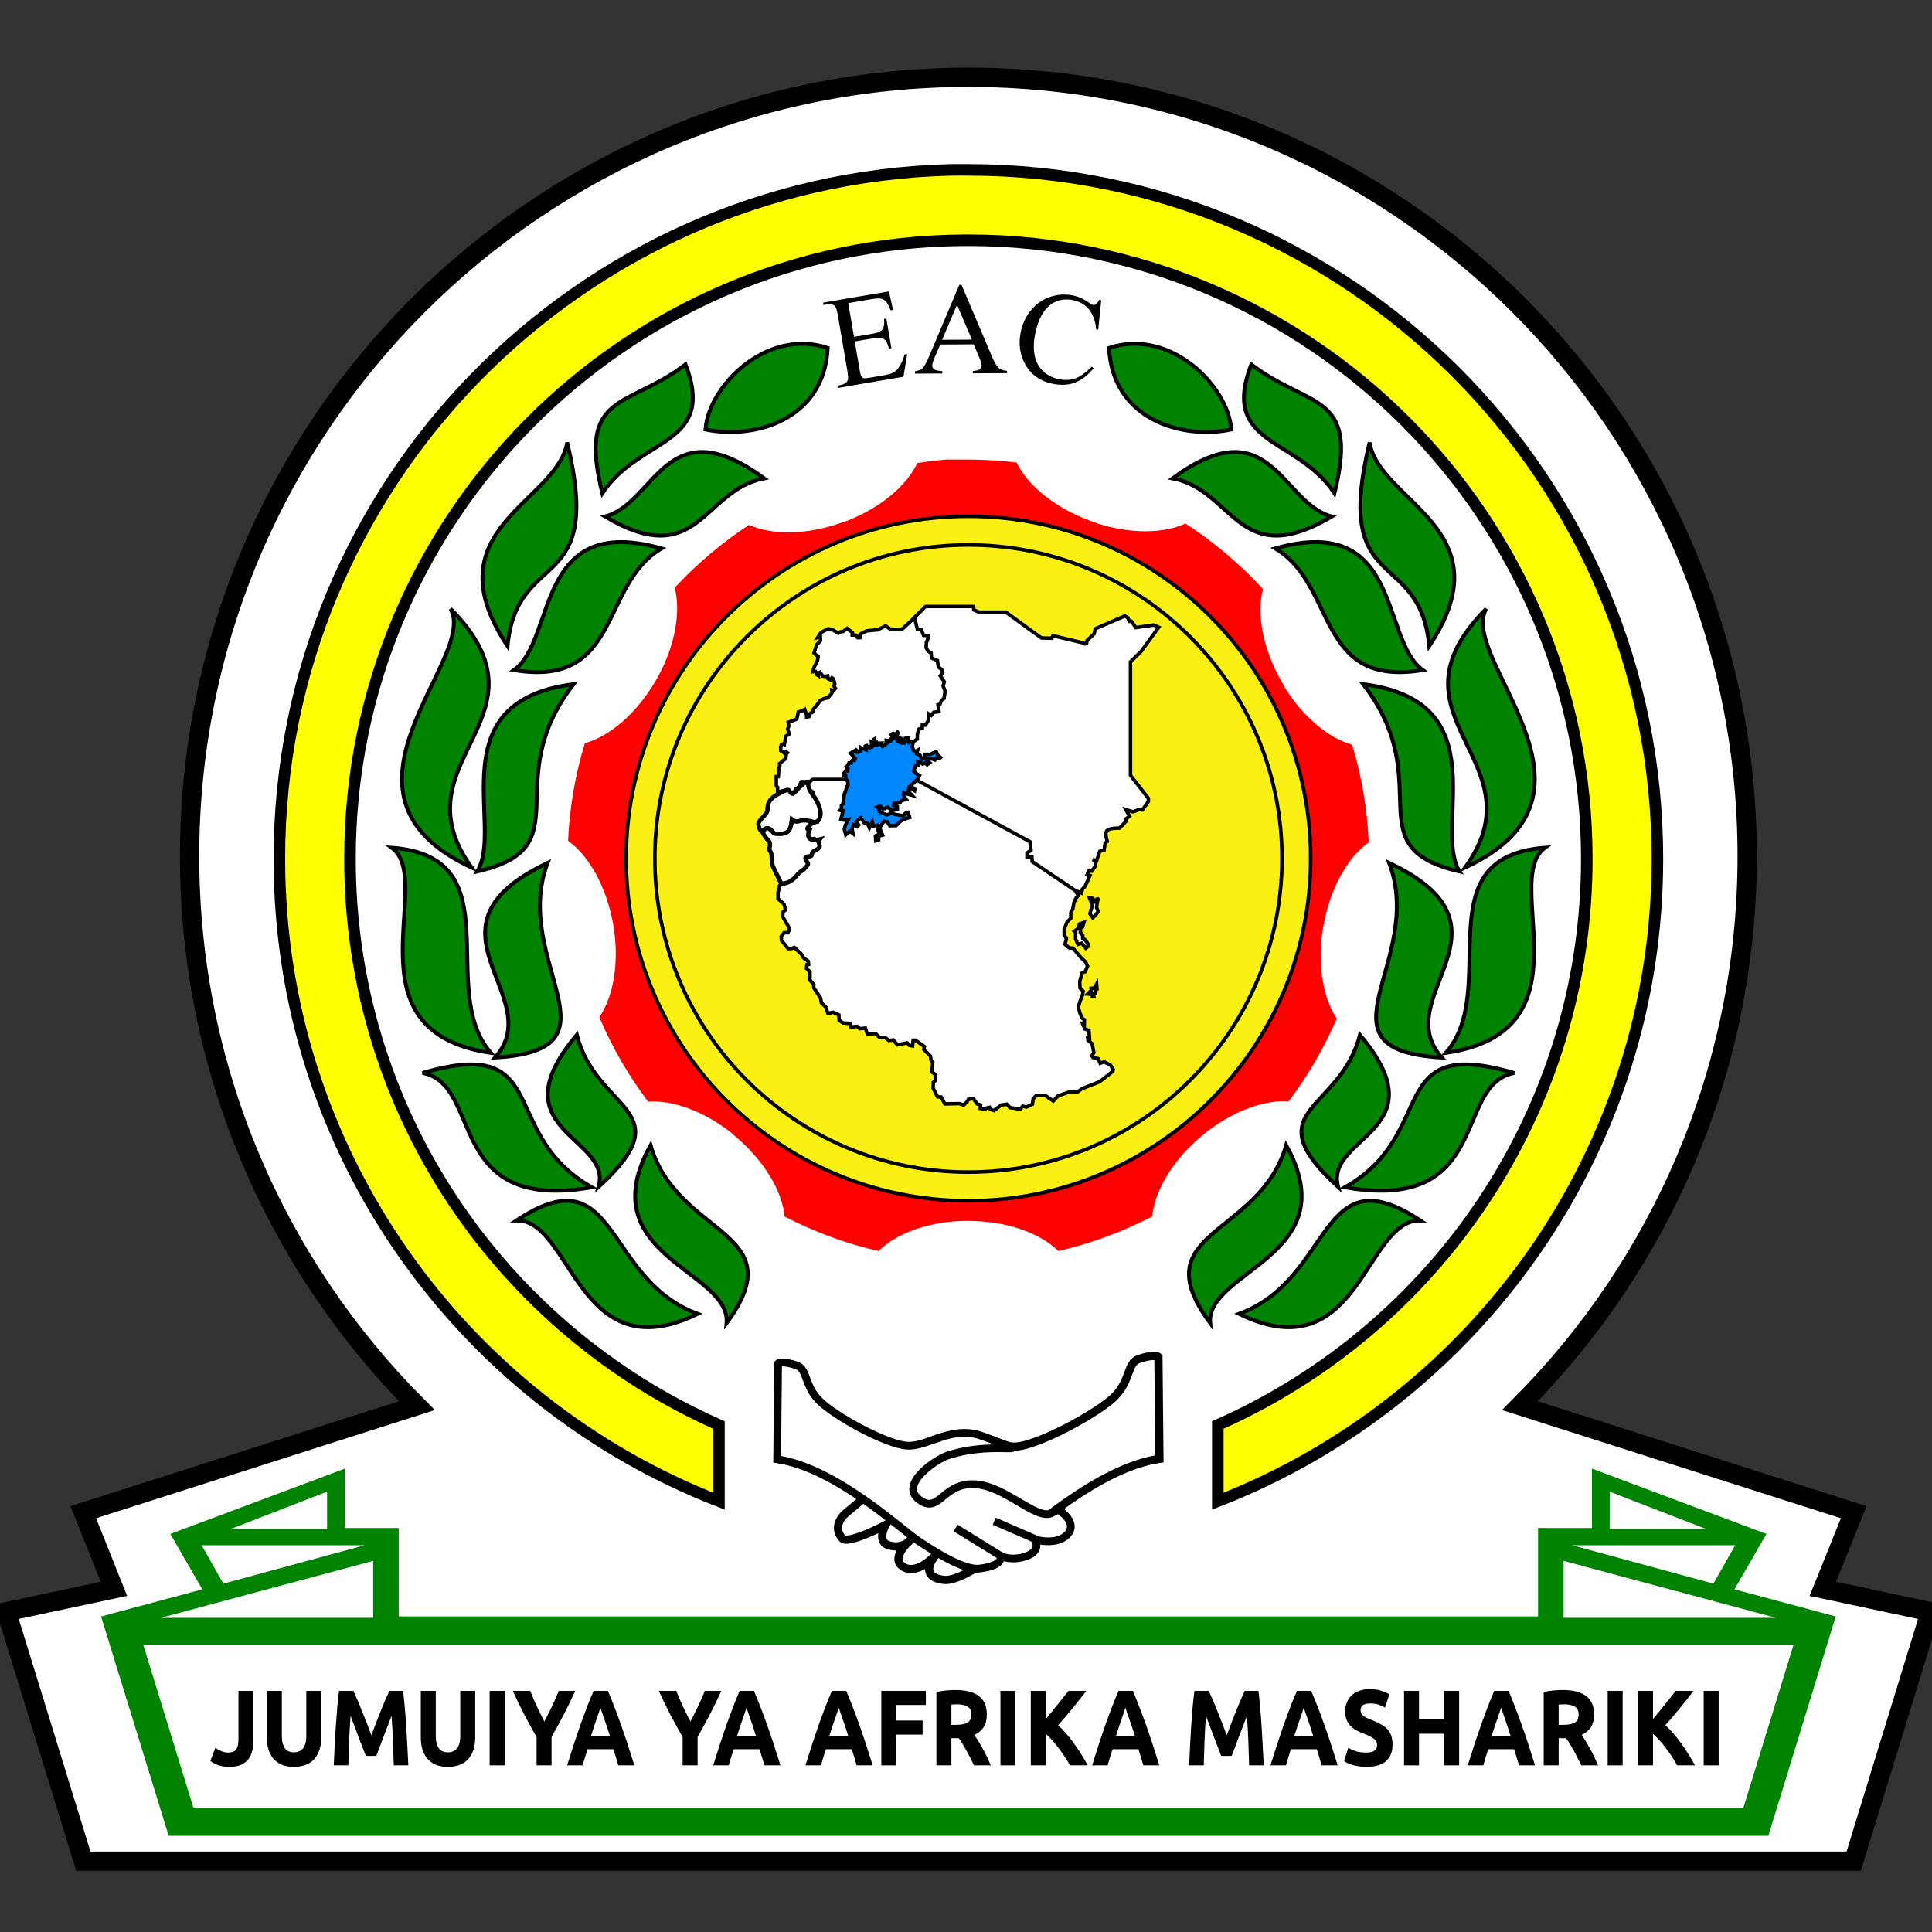 <svg width="300" height="300" viewBox="0 0 300 300" fill="none" xmlns="http://www.w3.org/2000/svg">
<rect x="0" y="0" width="300" height="300" fill="#333333" stroke="none"/>
<g clip-path="url(#clip0_164_8832)">
<path d="M150.39 12C83.642 12 29.441 66.201 29.441 132.949C29.441 166.248 42.93 196.397 64.73 218.272L12.938 234.812L17.69 246.713L1 250.268L12.938 289H287.842L299.742 250.268L283.052 246.713L287.842 234.812L236.012 218.272C257.813 196.397 271.301 166.248 271.301 132.949C271.301 66.201 217.137 12 150.39 12Z" fill="white" stroke="black" stroke-width="2.994"/>
<path d="M15.688 250.99L26.19 285.064H274.587L285.056 250.99H15.688Z" fill="#008300"/>
<path d="M22.238 255.378L30.022 280.676H91.357H209.387H270.722L278.506 255.378H217.134H83.573H22.238Z" fill="white"/>
<path d="M39.352 270.234C39.352 270.801 39.292 271.335 39.173 271.836C39.064 272.337 38.865 272.776 38.577 273.154C38.299 273.521 37.916 273.816 37.429 274.039C36.952 274.25 36.346 274.356 35.611 274.356C34.935 274.356 34.354 274.267 33.867 274.089C33.38 273.9 32.978 273.683 32.66 273.438L33.435 271.419C33.723 271.608 34.031 271.775 34.359 271.919C34.687 272.064 35.045 272.136 35.432 272.136C35.999 272.136 36.406 271.981 36.654 271.669C36.903 271.358 37.027 270.835 37.027 270.101V262.558H39.352V270.234Z" fill="black"/>
<path d="M45.625 274.356C44.9 274.356 44.274 274.245 43.748 274.022C43.221 273.788 42.784 273.471 42.436 273.071C42.098 272.659 41.845 272.175 41.676 271.619C41.517 271.052 41.438 270.429 41.438 269.75V262.558H43.763V269.533C43.763 270 43.807 270.401 43.897 270.735C43.996 271.057 44.125 271.324 44.284 271.536C44.453 271.736 44.652 271.881 44.88 271.97C45.119 272.059 45.377 272.103 45.655 272.103C46.222 272.103 46.679 271.908 47.026 271.519C47.384 271.13 47.563 270.468 47.563 269.533V262.558H49.888V269.75C49.888 270.429 49.803 271.052 49.635 271.619C49.466 272.186 49.207 272.676 48.859 273.088C48.512 273.488 48.07 273.8 47.533 274.022C46.997 274.245 46.361 274.356 45.625 274.356Z" fill="black"/>
<path d="M54.868 262.558C55.047 262.925 55.251 263.381 55.48 263.926C55.718 264.46 55.961 265.044 56.21 265.679C56.468 266.302 56.721 266.941 56.97 267.598C57.218 268.254 57.452 268.871 57.67 269.45C57.889 268.871 58.123 268.254 58.371 267.598C58.619 266.941 58.868 266.302 59.116 265.679C59.374 265.044 59.618 264.46 59.846 263.926C60.085 263.381 60.293 262.925 60.472 262.558H62.589C62.688 263.326 62.777 264.188 62.857 265.145C62.946 266.09 63.021 267.08 63.08 268.115C63.15 269.138 63.21 270.167 63.259 271.202C63.319 272.237 63.369 273.21 63.408 274.122H61.143C61.113 272.999 61.073 271.775 61.024 270.451C60.974 269.127 60.9 267.792 60.8 266.446C60.621 266.913 60.423 267.431 60.204 267.998C59.985 268.565 59.767 269.133 59.548 269.7C59.34 270.267 59.136 270.813 58.937 271.335C58.739 271.847 58.57 272.287 58.431 272.654H56.806C56.667 272.287 56.498 271.847 56.299 271.335C56.1 270.813 55.892 270.267 55.673 269.7C55.465 269.133 55.251 268.565 55.032 267.998C54.814 267.431 54.615 266.913 54.436 266.446C54.337 267.792 54.262 269.127 54.213 270.451C54.163 271.775 54.123 272.999 54.093 274.122H51.828C51.868 273.21 51.913 272.237 51.962 271.202C52.022 270.167 52.081 269.138 52.141 268.115C52.211 267.08 52.285 266.09 52.365 265.145C52.454 264.188 52.548 263.326 52.648 262.558H54.868Z" fill="black"/>
<path d="M69.532 274.356C68.806 274.356 68.18 274.245 67.654 274.022C67.127 273.788 66.69 273.471 66.342 273.071C66.004 272.659 65.751 272.175 65.582 271.619C65.423 271.052 65.344 270.429 65.344 269.75V262.558H67.669V269.533C67.669 270 67.713 270.401 67.803 270.735C67.902 271.057 68.031 271.324 68.19 271.536C68.359 271.736 68.558 271.881 68.787 271.97C69.025 272.059 69.283 272.103 69.561 272.103C70.128 272.103 70.585 271.908 70.933 271.519C71.29 271.13 71.469 270.468 71.469 269.533V262.558H73.794V269.75C73.794 270.429 73.71 271.052 73.541 271.619C73.372 272.186 73.114 272.676 72.766 273.088C72.418 273.488 71.976 273.8 71.439 274.022C70.903 274.245 70.267 274.356 69.532 274.356Z" fill="black"/>
<path d="M76.031 262.558H78.356V274.122H76.031V262.558Z" fill="black"/>
<path d="M84.528 267.314C84.946 266.524 85.343 265.734 85.721 264.944C86.098 264.154 86.446 263.359 86.764 262.558H89.327C88.761 263.804 88.175 265.011 87.569 266.179C86.963 267.347 86.322 268.521 85.646 269.7V274.122H83.321V269.733C82.645 268.554 82 267.375 81.384 266.196C80.778 265.017 80.191 263.804 79.625 262.558H82.323C82.641 263.359 82.983 264.154 83.351 264.944C83.719 265.734 84.111 266.524 84.528 267.314Z" fill="black"/>
<path d="M96.017 274.122C95.908 273.722 95.784 273.31 95.645 272.887C95.515 272.465 95.386 272.042 95.257 271.619H91.233C91.104 272.042 90.97 272.465 90.831 272.887C90.701 273.31 90.582 273.722 90.473 274.122H88.059C88.446 272.876 88.814 271.725 89.162 270.668C89.509 269.611 89.847 268.615 90.175 267.681C90.513 266.747 90.841 265.862 91.159 265.028C91.486 264.182 91.824 263.359 92.172 262.558H94.393C94.731 263.359 95.063 264.182 95.391 265.028C95.719 265.862 96.047 266.747 96.375 267.681C96.713 268.615 97.055 269.611 97.403 270.668C97.751 271.725 98.119 272.876 98.506 274.122H96.017ZM93.23 265.178C93.18 265.345 93.106 265.573 93.007 265.862C92.907 266.151 92.793 266.485 92.664 266.863C92.535 267.242 92.391 267.659 92.232 268.115C92.083 268.571 91.929 269.049 91.77 269.55H94.706C94.547 269.049 94.393 268.571 94.244 268.115C94.095 267.659 93.951 267.242 93.811 266.863C93.682 266.485 93.568 266.151 93.469 265.862C93.369 265.573 93.29 265.345 93.23 265.178Z" fill="black"/>
<path d="M107.208 267.314C107.625 266.524 108.023 265.734 108.4 264.944C108.778 264.154 109.126 263.359 109.444 262.558H112.007C111.441 263.804 110.854 265.011 110.248 266.179C109.642 267.347 109.001 268.521 108.326 269.7V274.122H106.001V269.733C105.325 268.554 104.679 267.375 104.063 266.196C103.457 265.017 102.871 263.804 102.305 262.558H105.002C105.32 263.359 105.663 264.154 106.031 264.944C106.398 265.734 106.791 266.524 107.208 267.314Z" fill="black"/>
<path d="M118.701 274.122C118.591 273.722 118.467 273.31 118.328 272.887C118.199 272.465 118.07 272.042 117.941 271.619H113.917C113.788 272.042 113.653 272.465 113.514 272.887C113.385 273.31 113.266 273.722 113.157 274.122H110.742C111.13 272.876 111.497 271.725 111.845 270.668C112.193 269.611 112.531 268.615 112.859 267.681C113.196 266.747 113.524 265.862 113.842 265.028C114.17 264.182 114.508 263.359 114.856 262.558H117.076C117.414 263.359 117.747 264.182 118.075 265.028C118.403 265.862 118.731 266.747 119.058 267.681C119.396 268.615 119.739 269.611 120.087 270.668C120.435 271.725 120.802 272.876 121.19 274.122H118.701ZM115.914 265.178C115.864 265.345 115.79 265.573 115.69 265.862C115.591 266.151 115.477 266.485 115.347 266.863C115.218 267.242 115.074 267.659 114.915 268.115C114.766 268.571 114.612 269.049 114.453 269.55H117.389C117.23 269.049 117.076 268.571 116.927 268.115C116.778 267.659 116.634 267.242 116.495 266.863C116.366 266.485 116.252 266.151 116.152 265.862C116.053 265.573 115.973 265.345 115.914 265.178Z" fill="black"/>
<path d="M133.025 274.122C132.916 273.722 132.791 273.31 132.652 272.887C132.523 272.465 132.394 272.042 132.265 271.619H128.241C128.112 272.042 127.978 272.465 127.838 272.887C127.709 273.31 127.59 273.722 127.481 274.122H125.066C125.454 272.876 125.822 271.725 126.169 270.668C126.517 269.611 126.855 268.615 127.183 267.681C127.521 266.747 127.848 265.862 128.166 265.028C128.494 264.182 128.832 263.359 129.18 262.558H131.4C131.738 263.359 132.071 264.182 132.399 265.028C132.727 265.862 133.055 266.747 133.383 267.681C133.72 268.615 134.063 269.611 134.411 270.668C134.759 271.725 135.126 272.876 135.514 274.122H133.025ZM130.238 265.178C130.188 265.345 130.114 265.573 130.014 265.862C129.915 266.151 129.801 266.485 129.672 266.863C129.542 267.242 129.398 267.659 129.239 268.115C129.09 268.571 128.936 269.049 128.777 269.55H131.713C131.554 269.049 131.4 268.571 131.251 268.115C131.102 267.659 130.958 267.242 130.819 266.863C130.69 266.485 130.576 266.151 130.476 265.862C130.377 265.573 130.298 265.345 130.238 265.178Z" fill="black"/>
<path d="M136.852 274.122V262.558H143.767V264.744H139.177V267.164H143.26V269.35H139.177V274.122H136.852Z" fill="black"/>
<path d="M148.432 262.425C149.982 262.425 151.169 262.736 151.994 263.359C152.818 263.971 153.231 264.928 153.231 266.23C153.231 267.042 153.062 267.704 152.724 268.215C152.396 268.716 151.919 269.111 151.293 269.4C151.502 269.689 151.72 270.023 151.949 270.401C152.178 270.768 152.401 271.158 152.62 271.569C152.848 271.97 153.067 272.393 153.275 272.838C153.484 273.271 153.678 273.7 153.857 274.122H151.249C151.06 273.744 150.866 273.36 150.667 272.971C150.478 272.582 150.28 272.203 150.071 271.836C149.872 271.469 149.674 271.124 149.475 270.802C149.276 270.468 149.078 270.168 148.879 269.901H147.731V274.122H145.406V262.725C145.913 262.614 146.435 262.536 146.971 262.492C147.518 262.447 148.004 262.425 148.432 262.425ZM148.566 264.644C148.397 264.644 148.243 264.65 148.104 264.661C147.975 264.672 147.85 264.683 147.731 264.694V267.832H148.387C149.261 267.832 149.887 267.709 150.265 267.464C150.642 267.22 150.831 266.802 150.831 266.213C150.831 265.646 150.637 265.245 150.25 265.011C149.872 264.767 149.311 264.644 148.566 264.644Z" fill="black"/>
<path d="M155.348 262.558H157.673V274.122H155.348V262.558Z" fill="black"/>
<path d="M166.154 274.122C165.946 273.744 165.697 273.338 165.409 272.904C165.131 272.459 164.823 272.02 164.485 271.586C164.157 271.141 163.814 270.718 163.457 270.318C163.099 269.906 162.741 269.544 162.384 269.233V274.122H160.059V262.558H162.384V266.93C162.99 266.218 163.596 265.478 164.202 264.711C164.818 263.932 165.389 263.214 165.916 262.558H168.673C167.967 263.493 167.257 264.394 166.542 265.261C165.836 266.129 165.091 267.002 164.306 267.881C165.131 268.649 165.926 269.561 166.691 270.618C167.466 271.675 168.206 272.843 168.911 274.122H166.154Z" fill="black"/>
<path d="M177.537 274.122C177.427 273.722 177.303 273.31 177.164 272.887C177.035 272.465 176.906 272.042 176.777 271.619H172.753C172.623 272.042 172.489 272.465 172.35 272.887C172.221 273.31 172.102 273.722 171.993 274.122H169.578C169.966 272.876 170.333 271.725 170.681 270.668C171.029 269.611 171.367 268.615 171.694 267.681C172.032 266.747 172.36 265.862 172.678 265.028C173.006 264.182 173.344 263.359 173.692 262.558H175.912C176.25 263.359 176.583 264.182 176.911 265.028C177.239 265.862 177.567 266.747 177.894 267.681C178.232 268.615 178.575 269.611 178.923 270.668C179.271 271.725 179.638 272.876 180.026 274.122H177.537ZM174.75 265.178C174.7 265.345 174.626 265.573 174.526 265.862C174.427 266.151 174.313 266.485 174.183 266.863C174.054 267.242 173.91 267.659 173.751 268.115C173.602 268.571 173.448 269.049 173.289 269.55H176.225C176.066 269.049 175.912 268.571 175.763 268.115C175.614 267.659 175.47 267.242 175.331 266.863C175.202 266.485 175.088 266.151 174.988 265.862C174.889 265.573 174.809 265.345 174.75 265.178Z" fill="black"/>
<path d="M187.689 262.558C187.868 262.925 188.071 263.381 188.3 263.926C188.538 264.46 188.782 265.044 189.03 265.679C189.288 266.302 189.542 266.941 189.79 267.598C190.039 268.254 190.272 268.871 190.491 269.45C190.709 268.871 190.943 268.254 191.191 267.598C191.44 266.941 191.688 266.302 191.936 265.679C192.195 265.044 192.438 264.46 192.667 263.926C192.905 263.381 193.114 262.925 193.293 262.558H195.409C195.508 263.326 195.598 264.188 195.677 265.145C195.767 266.09 195.841 267.08 195.901 268.115C195.97 269.138 196.03 270.167 196.08 271.202C196.139 272.237 196.189 273.21 196.229 274.122H193.963C193.933 272.999 193.894 271.775 193.844 270.451C193.794 269.127 193.72 267.792 193.62 266.446C193.442 266.913 193.243 267.431 193.024 267.998C192.806 268.565 192.587 269.133 192.369 269.7C192.16 270.267 191.956 270.813 191.758 271.335C191.559 271.847 191.39 272.287 191.251 272.654H189.626C189.487 272.287 189.318 271.847 189.12 271.335C188.921 270.813 188.712 270.267 188.494 269.7C188.285 269.133 188.071 268.565 187.853 267.998C187.634 267.431 187.435 266.913 187.257 266.446C187.157 267.792 187.083 269.127 187.033 270.451C186.983 271.775 186.944 272.999 186.914 274.122H184.648C184.688 273.21 184.733 272.237 184.783 271.202C184.842 270.167 184.902 269.138 184.961 268.115C185.031 267.08 185.105 266.09 185.185 265.145C185.274 264.188 185.369 263.326 185.468 262.558H187.689Z" fill="black"/>
<path d="M205.232 274.122C205.123 273.722 204.999 273.31 204.859 272.887C204.73 272.465 204.601 272.042 204.472 271.619H200.448C200.319 272.042 200.185 272.465 200.046 272.887C199.916 273.31 199.797 273.722 199.688 274.122H197.273C197.661 272.876 198.029 271.725 198.376 270.668C198.724 269.611 199.062 268.615 199.39 267.681C199.728 266.747 200.055 265.862 200.373 265.028C200.701 264.182 201.039 263.359 201.387 262.558H203.608C203.945 263.359 204.278 264.182 204.606 265.028C204.934 265.862 205.262 266.747 205.59 267.681C205.928 268.615 206.27 269.611 206.618 270.668C206.966 271.725 207.333 272.876 207.721 274.122H205.232ZM202.445 265.178C202.395 265.345 202.321 265.573 202.221 265.862C202.122 266.151 202.008 266.485 201.879 266.863C201.75 267.242 201.605 267.659 201.446 268.115C201.297 268.571 201.143 269.049 200.984 269.55H203.92C203.762 269.049 203.608 268.571 203.458 268.115C203.309 267.659 203.165 267.242 203.026 266.863C202.897 266.485 202.783 266.151 202.683 265.862C202.584 265.573 202.505 265.345 202.445 265.178Z" fill="black"/>
<path d="M212.161 272.137C212.489 272.137 212.757 272.109 212.966 272.053C213.184 271.986 213.358 271.903 213.487 271.803C213.616 271.692 213.706 271.564 213.755 271.419C213.805 271.274 213.83 271.113 213.83 270.935C213.83 270.557 213.671 270.245 213.353 270.001C213.035 269.745 212.489 269.472 211.714 269.183C211.376 269.049 211.038 268.899 210.7 268.732C210.362 268.554 210.059 268.337 209.791 268.082C209.523 267.815 209.304 267.498 209.135 267.13C208.966 266.752 208.882 266.296 208.882 265.762C208.882 265.228 208.971 264.75 209.15 264.327C209.329 263.893 209.582 263.526 209.91 263.226C210.238 262.925 210.636 262.697 211.103 262.542C211.57 262.375 212.096 262.291 212.682 262.291C213.378 262.291 213.979 262.375 214.486 262.542C214.992 262.708 215.41 262.892 215.738 263.092L215.067 265.145C214.779 264.978 214.456 264.833 214.098 264.711C213.751 264.577 213.328 264.511 212.831 264.511C212.275 264.511 211.873 264.6 211.624 264.778C211.386 264.944 211.267 265.206 211.267 265.562C211.267 265.773 211.311 265.951 211.401 266.096C211.49 266.24 211.614 266.374 211.773 266.496C211.942 266.608 212.131 266.713 212.34 266.813C212.558 266.902 212.797 266.997 213.055 267.097C213.592 267.32 214.059 267.542 214.456 267.765C214.853 267.976 215.181 268.226 215.44 268.515C215.708 268.805 215.907 269.144 216.036 269.533C216.165 269.923 216.23 270.396 216.23 270.952C216.23 272.031 215.892 272.871 215.216 273.472C214.54 274.061 213.522 274.356 212.161 274.356C211.704 274.356 211.291 274.323 210.924 274.256C210.556 274.2 210.228 274.128 209.94 274.039C209.662 273.95 209.419 273.855 209.21 273.755C209.011 273.655 208.842 273.56 208.703 273.472L209.359 271.402C209.667 271.591 210.044 271.764 210.492 271.92C210.949 272.064 211.505 272.137 212.161 272.137Z" fill="black"/>
<path d="M224.249 262.558H226.574V274.122H224.249V269.216H220.345V274.122H218.02V262.558H220.345V266.98H224.249V262.558Z" fill="black"/>
<path d="M235.873 274.122C235.763 273.722 235.639 273.31 235.5 272.887C235.371 272.465 235.242 272.042 235.113 271.619H231.089C230.959 272.042 230.825 272.465 230.686 272.887C230.557 273.31 230.438 273.722 230.328 274.122H227.914C228.302 272.876 228.669 271.725 229.017 270.668C229.365 269.611 229.703 268.615 230.03 267.681C230.368 266.747 230.696 265.862 231.014 265.028C231.342 264.182 231.68 263.359 232.027 262.558H234.248C234.586 263.359 234.919 264.182 235.247 265.028C235.575 265.862 235.902 266.747 236.23 267.681C236.568 268.615 236.911 269.611 237.259 270.668C237.606 271.725 237.974 272.876 238.362 274.122H235.873ZM233.086 265.178C233.036 265.345 232.961 265.573 232.862 265.862C232.763 266.151 232.648 266.485 232.519 266.863C232.39 267.242 232.246 267.659 232.087 268.115C231.938 268.571 231.784 269.049 231.625 269.55H234.561C234.402 269.049 234.248 268.571 234.099 268.115C233.95 267.659 233.806 267.242 233.667 266.863C233.538 266.485 233.423 266.151 233.324 265.862C233.225 265.573 233.145 265.345 233.086 265.178Z" fill="black"/>
<path d="M242.729 262.425C244.279 262.425 245.466 262.736 246.291 263.359C247.115 263.971 247.528 264.928 247.528 266.23C247.528 267.042 247.359 267.704 247.021 268.215C246.693 268.716 246.216 269.111 245.59 269.4C245.799 269.689 246.017 270.023 246.246 270.401C246.474 270.768 246.698 271.158 246.917 271.569C247.145 271.97 247.364 272.393 247.572 272.838C247.781 273.271 247.975 273.7 248.154 274.122H245.545C245.357 273.744 245.163 273.36 244.964 272.971C244.775 272.582 244.577 272.203 244.368 271.836C244.169 271.469 243.971 271.124 243.772 270.802C243.573 270.468 243.374 270.168 243.176 269.901H242.028V274.122H239.703V262.725C240.21 262.614 240.731 262.536 241.268 262.492C241.814 262.447 242.301 262.425 242.729 262.425ZM242.863 264.644C242.694 264.644 242.54 264.65 242.401 264.661C242.272 264.672 242.147 264.683 242.028 264.694V267.832H242.684C243.558 267.832 244.184 267.709 244.562 267.464C244.939 267.22 245.128 266.802 245.128 266.213C245.128 265.646 244.934 265.245 244.547 265.011C244.169 264.767 243.608 264.644 242.863 264.644Z" fill="black"/>
<path d="M249.641 262.558H251.966V274.122H249.641V262.558Z" fill="black"/>
<path d="M260.447 274.122C260.239 273.744 259.99 273.338 259.702 272.904C259.424 272.459 259.116 272.02 258.778 271.586C258.45 271.141 258.107 270.718 257.75 270.318C257.392 269.906 257.034 269.544 256.677 269.233V274.122H254.352V262.558H256.677V266.93C257.283 266.218 257.889 265.478 258.495 264.711C259.111 263.932 259.682 263.214 260.209 262.558H262.966C262.26 263.493 261.55 264.394 260.835 265.261C260.129 266.129 259.384 267.002 258.599 267.881C259.424 268.649 260.219 269.561 260.984 270.618C261.759 271.675 262.499 272.843 263.204 274.122H260.447Z" fill="black"/>
<path d="M264.547 262.558H266.872V274.122H264.547V262.558Z" fill="black"/>
<path fill-rule="evenodd" clip-rule="evenodd" d="M15.688 251.002L31.409 246.79L26.443 238.188L53.542 228.047V237.261H61.914V251.423H16.319L15.688 251.002Z" fill="#008300"/>
<path fill-rule="evenodd" clip-rule="evenodd" d="M57.947 251.213H24.988L57.947 242.373V251.213Z" fill="white"/>
<path fill-rule="evenodd" clip-rule="evenodd" d="M50.788 237.418H35.836L50.788 231.627V237.418Z" fill="white"/>
<path fill-rule="evenodd" clip-rule="evenodd" d="M31.309 239.946L34.682 245.901L56.615 239.946H31.309Z" fill="white"/>
<path fill-rule="evenodd" clip-rule="evenodd" d="M285.055 251.002L269.333 246.79L274.299 238.188L247.2 228.047V237.261H238.828V251.423H284.423L285.055 251.002Z" fill="#008300"/>
<path fill-rule="evenodd" clip-rule="evenodd" d="M242.795 251.213H275.754L242.795 242.373V251.213Z" fill="white"/>
<path fill-rule="evenodd" clip-rule="evenodd" d="M249.954 237.418H264.906L249.954 231.627V237.418Z" fill="white"/>
<path fill-rule="evenodd" clip-rule="evenodd" d="M269.434 239.946L266.06 245.901L244.127 239.946H269.434Z" fill="white"/>
<path d="M147.637 26.379C89.852 27.84 43.379 75.234 43.379 133.369C43.379 178.771 71.701 217.582 111.637 233.1V221.274C77.899 206.377 54.344 172.603 54.344 133.369C54.344 80.566 97.008 37.64 149.733 37.306C149.94 37.305 150.162 37.306 150.369 37.306C203.379 37.306 246.395 80.359 246.395 133.369C246.395 172.603 222.84 206.377 189.101 221.274V233.1C229.038 217.582 257.36 178.771 257.36 133.369C257.36 74.314 209.424 26.379 150.369 26.379C149.677 26.379 149 26.366 148.311 26.379C148.084 26.384 147.864 26.373 147.637 26.379Z" fill="#FFFF00" stroke="black" stroke-width="1.796"/>
<path fill-rule="evenodd" clip-rule="evenodd" d="M179.877 210.693L180.035 226.528C170.375 227.953 159.607 238.088 156.757 239.989C153.906 241.889 149.051 245.631 146.517 245.318C142.244 244.791 145.401 241.335 145.401 241.335C145.401 241.335 142.45 244.803 140.172 243.239C138.151 241.852 141.397 239.097 141.397 239.097C141.397 239.097 140.326 240.575 138.091 239.976C136 239.416 137.512 236.806 137.512 236.806C137.512 236.806 131.656 239.877 130.79 238.88C129.07 236.902 131.211 235.081 131.211 235.081L144.722 223.678C152.245 220.859 154.223 224.786 157.707 224.628C161.191 224.47 170.534 219.402 173.067 216.869C175.601 214.335 174.968 211.643 176.868 211.009C178.768 210.376 179.718 210.534 179.877 210.693Z" fill="white" stroke="black" stroke-width="1.273"/>
<path fill-rule="evenodd" clip-rule="evenodd" d="M120.825 211.699L120.676 226.591C129.76 227.931 139.886 237.462 142.566 239.249C145.247 241.036 149.714 243.861 152.097 243.567C156.115 243.072 155.307 241.602 155.307 241.602C155.307 241.602 157.088 242.492 159.45 241.613C161.822 240.729 160.656 239.049 160.656 239.049C160.656 239.049 164.168 240.081 165.797 238.206C167.414 236.346 164.428 234.491 164.428 234.491C164.428 234.491 165.758 233.572 163.375 234.912C160.993 236.252 156.118 230.612 151.203 230.463C146.289 230.314 145.842 235.228 142.715 232.845C139.588 230.463 145.295 226.615 147.183 225.995C154.963 223.442 162.125 226.603 152.726 223.068C147.915 221.166 144.212 224.637 140.936 224.488C137.66 224.339 129.611 219.89 127.228 217.507C124.845 215.124 125.441 212.593 123.654 211.997C121.867 211.402 120.974 211.55 120.825 211.699Z" fill="white" stroke="black" stroke-width="1.198"/>
<path d="M160.81 239.002L154.387 236.212" stroke="black" stroke-width="1.198"/>
<path d="M155.968 241.951L148.387 237.265" stroke="black" stroke-width="1.198"/>
<path fill-rule="evenodd" clip-rule="evenodd" d="M108.337 204.014C89.683 213.125 88.81 189.322 80.195 189.516C96.093 178.987 93.591 198.607 108.337 204.014Z" fill="#008300" stroke="black" stroke-width="0.599"/>
<path fill-rule="evenodd" clip-rule="evenodd" d="M101.018 177.832C91.497 195.011 113.501 197.279 112.823 205.455C123.499 190.981 105.175 192.174 101.018 177.832Z" fill="#008300" stroke="black" stroke-width="0.599"/>
<path fill-rule="evenodd" clip-rule="evenodd" d="M91.896 184.362C68.943 188.389 75.131 168.391 65.621 166.609C85.933 160.668 77.175 176.103 91.896 184.362Z" fill="#008300" stroke="black" stroke-width="0.599"/>
<path fill-rule="evenodd" clip-rule="evenodd" d="M89.569 160.691C76.908 175.706 95.181 176.429 92.936 184.319C106.207 172.182 92.602 172.688 89.569 160.691Z" fill="#008300" stroke="black" stroke-width="0.599"/>
<path fill-rule="evenodd" clip-rule="evenodd" d="M76.227 163.493C53.309 160.141 67.766 136.756 60.836 131.635C79.853 133.042 67.589 153.644 76.227 163.493Z" fill="#008300" stroke="black" stroke-width="0.599"/>
<path fill-rule="evenodd" clip-rule="evenodd" d="M85.029 133.994C63.819 144.051 85.297 154.71 76.878 164.213C97.633 163.045 79.248 149.317 85.029 133.994Z" fill="#008300" stroke="black" stroke-width="0.599"/>
<path fill-rule="evenodd" clip-rule="evenodd" d="M73.246 134.725C48.603 123.282 74.371 102.336 69.957 94.529C86.777 111.475 61.195 118.03 73.246 134.725Z" fill="#008300" stroke="black" stroke-width="0.599"/>
<path fill-rule="evenodd" clip-rule="evenodd" d="M89.062 106.239C67.844 108.921 78.397 128.449 74.094 135.328C90.579 131.553 77.209 121.61 89.062 106.239Z" fill="#008300" stroke="black" stroke-width="0.599"/>
<path fill-rule="evenodd" clip-rule="evenodd" d="M78.808 100.317C66.688 82.136 86.596 77.966 88.07 68.713C93.868 92.707 80.274 84.818 78.808 100.317Z" fill="#008300" stroke="black" stroke-width="0.599"/>
<path fill-rule="evenodd" clip-rule="evenodd" d="M102.719 85.162C82.944 79.556 86.409 99.33 79.809 104.049C96.489 106.842 93.097 90.828 102.719 85.162Z" fill="#008300" stroke="black" stroke-width="0.599"/>
<path fill-rule="evenodd" clip-rule="evenodd" d="M93.526 76.595C89.613 60.81 97.485 63.466 106.448 56.589C111.321 69.293 99.27 67.842 93.526 76.595Z" fill="#008300" stroke="black" stroke-width="0.599"/>
<path fill-rule="evenodd" clip-rule="evenodd" d="M118.661 74.282C103.38 63.085 101.798 78.176 93.941 80.204C108.498 88.813 109.083 76.105 118.661 74.282Z" fill="#008300" stroke="black" stroke-width="0.599"/>
<path fill-rule="evenodd" clip-rule="evenodd" d="M109.539 66.692C110.043 59.929 119.036 50.864 128.532 54.03C127.957 65.253 117.093 68.274 109.539 66.692Z" fill="#008300" stroke="black" stroke-width="0.599"/>
<path fill-rule="evenodd" clip-rule="evenodd" d="M192.401 204.014C211.055 213.125 211.929 189.322 220.543 189.516C204.645 178.986 207.147 198.607 192.401 204.014Z" fill="#008300" stroke="black" stroke-width="0.599"/>
<path fill-rule="evenodd" clip-rule="evenodd" d="M199.72 177.832C209.241 195.011 187.237 197.279 187.915 205.454C177.239 190.981 195.564 192.174 199.72 177.832Z" fill="#008300" stroke="black" stroke-width="0.599"/>
<path fill-rule="evenodd" clip-rule="evenodd" d="M208.842 184.362C231.795 188.389 225.607 168.391 235.117 166.609C214.805 160.668 223.563 176.102 208.842 184.362Z" fill="#008300" stroke="black" stroke-width="0.599"/>
<path fill-rule="evenodd" clip-rule="evenodd" d="M211.169 160.691C223.83 175.706 205.557 176.429 207.803 184.319C194.531 172.182 208.136 172.688 211.169 160.691Z" fill="#008300" stroke="black" stroke-width="0.599"/>
<path fill-rule="evenodd" clip-rule="evenodd" d="M224.512 163.493C247.429 160.141 232.972 136.755 239.902 131.635C220.886 133.042 233.149 153.644 224.512 163.493Z" fill="#008300" stroke="black" stroke-width="0.599"/>
<path fill-rule="evenodd" clip-rule="evenodd" d="M215.713 133.993C236.923 144.05 215.445 154.71 223.864 164.213C203.109 163.045 221.494 149.317 215.713 133.993Z" fill="#008300" stroke="black" stroke-width="0.599"/>
<path fill-rule="evenodd" clip-rule="evenodd" d="M227.492 134.725C252.135 123.282 226.367 102.336 230.781 94.529C213.961 111.475 239.544 118.03 227.492 134.725Z" fill="#008300" stroke="black" stroke-width="0.599"/>
<path fill-rule="evenodd" clip-rule="evenodd" d="M211.676 106.239C232.894 108.921 222.341 128.449 226.645 135.328C210.159 131.553 223.529 121.61 211.676 106.239Z" fill="#008300" stroke="black" stroke-width="0.599"/>
<path fill-rule="evenodd" clip-rule="evenodd" d="M221.93 100.317C234.05 82.136 214.142 77.966 212.669 68.713C206.871 92.707 220.464 84.818 221.93 100.317Z" fill="#008300" stroke="black" stroke-width="0.599"/>
<path fill-rule="evenodd" clip-rule="evenodd" d="M198.019 85.162C217.795 79.556 214.329 99.329 220.93 104.049C204.25 106.842 207.641 90.828 198.019 85.162Z" fill="#008300" stroke="black" stroke-width="0.599"/>
<path fill-rule="evenodd" clip-rule="evenodd" d="M207.216 76.595C211.129 60.81 203.257 63.466 194.294 56.589C189.421 69.293 201.472 67.842 207.216 76.595Z" fill="#008300" stroke="black" stroke-width="0.599"/>
<path fill-rule="evenodd" clip-rule="evenodd" d="M182.077 74.282C197.358 63.085 198.94 78.176 206.797 80.203C192.24 88.813 191.655 76.105 182.077 74.282Z" fill="#008300" stroke="black" stroke-width="0.599"/>
<path fill-rule="evenodd" clip-rule="evenodd" d="M191.199 66.692C190.696 59.929 181.703 50.864 172.206 54.029C172.782 65.253 183.645 68.274 191.199 66.692Z" fill="#008300" stroke="black" stroke-width="0.599"/>
<path d="M131.712 47.072L132.607 52.31L135.519 51.812C136.275 51.683 136.76 51.483 136.975 51.211C137.263 50.854 137.361 50.294 137.271 49.532L137.633 49.47L138.421 54.082L138.06 54.144C137.858 53.514 137.696 53.116 137.574 52.949C137.418 52.742 137.195 52.595 136.906 52.511C136.616 52.426 136.195 52.431 135.641 52.526L132.729 53.023L133.476 57.391C133.576 57.977 133.663 58.331 133.738 58.453C133.811 58.568 133.919 58.653 134.063 58.709C134.206 58.758 134.459 58.752 134.824 58.689L137.071 58.305C137.821 58.177 138.356 58.032 138.677 57.87C138.997 57.708 139.288 57.447 139.548 57.087C139.883 56.614 140.193 55.934 140.477 55.048L140.868 54.981L140.293 58.499L130.081 60.244L130.02 59.883L130.489 59.803C130.801 59.749 131.085 59.623 131.339 59.426C131.53 59.286 131.643 59.106 131.679 58.885C131.722 58.663 131.688 58.23 131.578 57.585L130.106 48.976C129.963 48.136 129.789 47.632 129.587 47.466C129.308 47.245 128.894 47.182 128.347 47.276L127.878 47.356L127.816 46.994L138.028 45.249L138.67 48.126L138.289 48.191C138.033 47.517 137.798 47.065 137.584 46.833C137.377 46.6 137.099 46.443 136.75 46.362C136.472 46.309 136.005 46.339 135.347 46.451L131.712 47.072ZM151.194 53.471L145.99 53.497L145.089 55.623C144.867 56.147 144.756 56.537 144.758 56.795C144.759 57 144.855 57.181 145.048 57.339C145.247 57.49 145.67 57.587 146.318 57.63L146.321 57.996L142.088 58.018L142.085 57.651C142.647 57.549 143.009 57.419 143.174 57.259C143.509 56.94 143.879 56.294 144.284 55.32L148.956 44.233L149.302 44.231L154.039 55.388C154.421 56.285 154.764 56.868 155.069 57.138C155.381 57.401 155.812 57.547 156.36 57.577L156.363 57.944L151.059 57.971L151.057 57.605C151.592 57.575 151.952 57.484 152.136 57.331C152.327 57.178 152.422 56.993 152.421 56.775C152.419 56.484 152.284 56.025 152.017 55.399L151.194 53.471ZM150.913 52.738L148.605 47.317L146.293 52.762L150.913 52.738ZM171 46.63L170.529 51.187L170.226 51.134C170.054 49.717 169.644 48.647 168.997 47.926C168.35 47.204 167.502 46.753 166.454 46.573C165.574 46.422 164.741 46.51 163.954 46.837C163.168 47.158 162.486 47.772 161.907 48.678C161.335 49.586 160.925 50.766 160.675 52.218C160.469 53.416 160.482 54.488 160.715 55.434C160.948 56.379 161.409 57.152 162.097 57.753C162.791 58.356 163.633 58.742 164.623 58.912C165.483 59.06 166.273 59.008 166.994 58.756C167.716 58.498 168.565 57.89 169.541 56.931L169.81 57.179C168.943 58.243 168.02 58.973 167.04 59.368C166.06 59.763 164.961 59.855 163.743 59.646C161.548 59.268 159.988 58.162 159.063 56.326C158.373 54.96 158.168 53.457 158.451 51.815C158.678 50.493 159.183 49.329 159.966 48.324C160.75 47.319 161.711 46.602 162.851 46.175C163.998 45.742 165.187 45.631 166.418 45.843C167.376 46.007 168.28 46.404 169.131 47.033C169.38 47.224 169.563 47.329 169.68 47.349C169.856 47.379 170.019 47.343 170.171 47.242C170.371 47.096 170.533 46.872 170.658 46.572L171 46.63Z" fill="black"/>
<path d="M146.872 71.362C145.39 71.474 143.89 71.708 142.444 71.898C140.852 75.284 137.01 78.643 131.911 80.717C131.592 80.847 131.239 80.955 130.911 81.074C125.375 83.089 119.917 83.132 116.307 81.502C112.079 84.277 108.204 87.561 104.774 91.25C104.775 91.259 104.775 91.284 104.774 91.286C105.697 94.897 104.899 99.919 102.346 104.747C102.186 105.051 102.021 105.337 101.847 105.64C98.887 110.766 94.677 114.334 90.849 115.387C90.841 115.387 90.816 115.387 90.814 115.387C89.335 120.223 88.452 125.305 88.207 130.562C91.247 132.729 93.839 137.096 94.991 142.452C95.064 142.789 95.145 143.108 95.205 143.452C96.228 149.254 95.295 154.676 93.063 157.949C95.054 162.645 97.6 167.033 100.633 171.053C100.636 171.052 100.664 171.053 100.668 171.053C104.368 170.813 109.112 172.448 113.38 175.766C113.651 175.977 113.898 176.22 114.165 176.444C118.678 180.231 121.448 184.964 121.842 188.905C126.4 191.264 131.282 193.084 136.41 194.261C139.064 191.624 143.835 189.789 149.335 189.584C149.679 189.572 150.021 189.584 150.371 189.584C156.308 189.584 161.512 191.459 164.332 194.261C169.461 193.083 174.336 191.266 178.9 188.905C179.268 185.197 181.741 180.751 185.791 177.087C186.046 176.856 186.309 176.633 186.576 176.408C191.042 172.661 196.14 170.769 200.073 171.017C200.082 171.017 200.107 171.017 200.109 171.017C203.084 167.071 205.593 162.758 207.571 158.163C205.504 155.079 204.581 150.141 205.322 144.773C205.369 144.432 205.44 144.117 205.5 143.773C206.532 137.926 209.285 133.103 212.535 130.812C212.301 125.558 211.422 120.475 209.964 115.637C206.375 114.63 202.443 111.443 199.538 106.818C199.355 106.527 199.212 106.192 199.038 105.89C196.069 100.748 195.093 95.308 196.11 91.464C192.548 87.597 188.51 84.153 184.077 81.288C180.681 82.859 175.569 82.941 170.33 81.253C170.003 81.147 169.694 81.015 169.366 80.895C163.83 78.881 159.587 75.395 157.869 71.826C155.41 71.531 152.909 71.362 150.371 71.362C149.968 71.362 149.558 71.355 149.157 71.362C148.951 71.366 148.755 71.356 148.55 71.362C148.407 71.366 148.264 71.356 148.121 71.362C148.002 71.367 147.884 71.356 147.764 71.362C147.652 71.367 147.555 71.356 147.443 71.362C147.437 71.362 147.413 71.362 147.407 71.362C147.384 71.362 147.359 71.362 147.336 71.362C147.329 71.362 147.303 71.362 147.3 71.362C147.297 71.362 147.272 71.362 147.264 71.362C147.241 71.362 147.217 71.362 147.193 71.362C147.186 71.362 147.161 71.362 147.157 71.362C147.151 71.362 147.128 71.362 147.122 71.362C147.098 71.362 147.074 71.362 147.05 71.362C147.044 71.362 147.021 71.362 147.015 71.362C146.967 71.366 146.92 71.359 146.872 71.362L146.872 71.362ZM142.158 71.898C142.158 71.906 142.158 71.931 142.158 71.933C142.162 71.933 142.19 71.933 142.194 71.933C142.194 71.93 142.194 71.902 142.194 71.898C142.19 71.898 142.162 71.898 142.158 71.898ZM158.869 195.225C158.868 195.228 158.87 195.259 158.869 195.261C158.873 195.26 158.9 195.262 158.904 195.261C158.908 195.26 158.901 195.226 158.904 195.225C158.903 195.228 158.87 195.222 158.869 195.225Z" fill="#FF0000"/>
<path d="M203.518 133.31C203.518 162.646 179.708 186.456 150.372 186.456C121.036 186.456 97.227 162.646 97.227 133.31C97.227 103.974 121.036 80.165 150.372 80.165C179.708 80.165 203.518 103.974 203.518 133.31Z" fill="#FBF014" stroke="black" stroke-width="0.559"/>
<path d="M199.067 133.31C199.067 160.189 177.252 182.004 150.373 182.004C123.494 182.004 101.68 160.189 101.68 133.31C101.68 106.431 123.494 84.617 150.373 84.617C177.252 84.617 199.067 106.431 199.067 133.31Z" fill="#FBF014" stroke="black" stroke-width="0.559"/>
<path fill-rule="evenodd" clip-rule="evenodd" d="M135.827 109.331L151.935 112.194L149.787 128.302L136.185 137.609L128.668 129.376L129.026 116.132L135.827 109.331Z" fill="#0087FF" stroke="black" stroke-width="0.546"/>
<path fill-rule="evenodd" clip-rule="evenodd" d="M131.327 121.21L125.044 121.426C125.044 121.426 124.736 121.364 124.612 121.364C124.489 121.364 124.397 121.395 124.397 121.395L124.304 121.734L124.15 121.826L124.027 122.258L123.534 122.504L123.504 122.781L123.042 123.089L122.456 123.459L122.179 123.366L122.056 122.781L121.871 122.75L121.224 122.874L120.762 122.997L120.732 122.227L120.547 122.011V120.594H120.855L120.947 119.208L121.101 118.87L121.04 118.592L121.532 118.161L121.871 117.915L122.056 117.545L122.087 117.083L122.272 116.899L122.025 116.683L121.686 116.868L121.255 116.591L121.224 116.005L121.317 115.697L121.656 115.482L121.81 115.574L122.025 114.311L122.549 113.973L122.302 113.203L122.487 112.741L122.395 112.156L123.719 111.663L123.842 111.139L123.966 110.554L124.52 110.4L124.951 110.154L125.228 110.924L125.259 111.324L125.629 111.262L125.844 110.739L126.183 110.585L126.306 110.123L127.169 109.076L127.323 108.768L128.031 108.46L128.524 108.367L128.986 107.874L129.201 107.566L129.171 107.197L129.386 107.289L129.725 106.889L129.479 106.519L129.633 106.242L129.448 105.503L129.232 105.287L129.294 105.072L128.955 105.565L128.585 105.411L128.524 104.949L128.123 105.041L127.754 104.979L127.323 104.394L127.076 104.517V104.918L126.83 104.764L126.645 104.271L126.214 104.302L126.399 103.655L126.953 102.515L127.045 101.961L126.399 101.407L126.799 100.144L127.415 99.466L127.384 98.85L126.984 98.974L127.477 98.204L128.585 97.649L129.171 97.711L130.156 98.327L130.495 98.111L130.926 98.05L131.542 97.588L132.374 98.234L132.343 98.604L132.928 98.635L133.174 99.004H133.513L133.544 98.481L134.591 97.957L136.254 97.803L137.517 97.187L138.225 97.68L140.012 97.772L142.445 95.493L150.42 97.189L149.968 110.899L141.829 115.389L141.367 115.112L141.121 115.297L140.997 115.174L141.09 114.558L140.566 114.65L140.412 115.359H139.95L139.396 115.081L139.457 114.835L139.919 114.897L139.889 114.65L139.55 114.465L139.057 114.558L139.088 114.25L139.457 113.849L139.365 113.695L139.057 114.034L138.687 113.88L138.379 114.096L138.687 114.527L138.256 114.773L138.225 115.051L137.609 114.958V115.205H138.01L137.055 115.913L136.809 115.636L136.901 115.389H136.686L136.347 115.697L135.762 115.728L135.854 115.543L136.285 115.42L136.162 115.266L135.762 115.297V114.773L135.608 114.866L135.546 115.328L135.33 115.235L135.361 115.513L135.33 115.79L135.361 116.005L135.146 116.067L135.084 115.913L134.776 116.036L134.591 115.759C134.591 115.759 134.252 115.821 134.314 115.975C134.376 116.129 134.437 116.406 134.437 116.406L133.852 116.221L133.606 116.067V116.652L133.236 116.745L132.743 116.283L132.959 116.775L132.404 116.745L132.066 116.96L132.343 117.268L132.558 117.515L132.805 117.792L132.682 118.038L132.466 117.915L132.096 118.469H131.819L131.604 118.931L131.388 119.085L131.48 119.332L131.665 119.393L131.634 119.67L131.419 119.609L130.926 120.225L131.019 120.44L131.296 120.41L131.327 121.21Z" fill="white" stroke="black" stroke-width="0.546"/>
<path fill-rule="evenodd" clip-rule="evenodd" d="M142.2 121.329L159.553 130.834L159.797 132.15L159.163 132.54L159.358 133.174L159.943 133.271L160.138 133.905L166.865 138.731L167.352 138.438L167.937 138.682L168.083 138.048L168.473 137.658L169.253 135.952L168.814 135.806L169.107 135.172L169.497 135.27L170.082 134.49L170.179 133.807L169.692 133.466L170.277 133.661L170.764 132.199L171.447 132.004L171.593 130.98L171.934 130.639C171.934 130.639 171.495 129.42 171.885 128.982C172.275 128.543 173.835 128.592 173.835 128.592L174.81 127.568V127.178L175.395 126.74L174.81 125.716L175.931 126.057L176.857 125.716L177.393 125.765L178.319 124.449V123.961L175.541 120.403V102.758L177.198 101.149L179.928 97.396L179.148 97.055L176.37 97.445L175.687 96.47H175.346L175.151 95.933L174.664 95.641L170.082 97.639L169.887 98.419L168.814 99.443L168.717 99.93L168.473 99.979L168.229 99.833L163.501 98.712L163.306 99.102L161.698 99.053L156.19 95.056H152.046L151.218 94.715L151.169 94.179H143.711L142.005 95.885L142.444 97.688L143.078 97.786L143.419 98.663H144.15L144.004 99.492L143.858 99.638L143.809 100.564L144.101 101.1L144.589 101.393L144.637 102.173L145.564 102.563L145.71 103.586L146.246 103.976L146.392 104.415L146.002 104.951L146.636 105.877L146.441 106.511L146.733 107.242V107.535L146.587 108.461L146.197 108.753L145.954 109.338L145.661 109.436L145.807 110.508L144.979 110.605L144.589 111.093L144.199 110.849L144.15 111.873L143.711 112.604H143.224V113.043L142.639 113.238L142.444 114.066V114.749L141.81 115.187L141.664 115.967L141.859 116.503L142.2 116.698L142.493 116.503L142.346 117.04L142.883 117.283L143.126 117.917L143.711 117.576L143.614 117.137H144.442L145.369 116.698L145.612 117.235L146.051 117.624L145.905 117.771L145.417 117.673L145.174 118.014L144.832 117.868L144.004 117.819L143.906 118.161L144.345 118.453L143.955 118.746L143.663 118.453L143.273 118.648L142.98 118.453L142.493 118.307L142.59 118.892H142.152L141.908 119.72L142.346 120.159L142.785 120.403L142.444 121.085L142.2 121.329Z" fill="white" stroke="black" stroke-width="0.546"/>
<path fill-rule="evenodd" clip-rule="evenodd" d="M168.891 154.343L169.428 153.806V153.47L169.964 153.403L170.278 152.799L170.345 153.605L170.054 153.806L170.099 154.276L169.718 154.253L169.83 154.701L169.629 154.678L169.607 154.388L168.891 154.343Z" fill="white" stroke="black" stroke-width="0.546"/>
<path fill-rule="evenodd" clip-rule="evenodd" d="M167.011 145.797L167.033 144.79L166.832 144.611L167.503 144.097L167.615 143.492L168.309 143.224L168.107 143.895L167.839 143.962L167.749 144.768L168.13 145.26V145.707L168.465 145.909L168.913 146.513V146.982L168.599 147.229L167.973 146.468L167.391 146.647L167.011 145.797Z" fill="white" stroke="black" stroke-width="0.546"/>
<path fill-rule="evenodd" clip-rule="evenodd" d="M169.247 141.904L169.381 141.3L169.649 140.606L169.18 139.443L169.717 139.51L169.918 140.025L170.276 140.159L170.321 139.622C170.321 139.622 170.567 139.443 170.477 139.712C170.388 139.98 170.276 140.942 170.276 140.942L170.544 141.524L170.142 142.061L169.694 142.508L169.247 141.904Z" fill="white" stroke="black" stroke-width="0.546"/>
<path fill-rule="evenodd" clip-rule="evenodd" d="M172.805 166.356L170.746 167.967L168.017 169.041L167.346 169.533L165.959 169.578L164.974 169.936L164.303 170.159L163.543 170.965L162.335 170.115H160.903L160.411 170.652L160.321 171.457L159.381 171.904L158.8 171.77L158.442 172.218L156.831 171.994L156.339 171.457L155.489 171.591L154.325 172.441L153.789 172.262L153.654 171.949L153.252 172.039L152.894 172.262L152.222 172.128L152.267 171.591L151.73 171.412L151.149 170.607L150.388 170.696L150.164 171.099L149.627 171.591L149.001 171.368L146.719 171.412L146.137 170.338H145.6L144.885 168.951L144.929 168.057L145.198 167.833L145.287 166.893L144.706 166.446L144.84 165.014L144.571 164.611L144.482 163.985L143.453 162.956L143.542 162.508L142.155 161.524H141.797L141.708 162.419L141.216 162.329L140.858 161.927L139.336 162.24L138.71 161.479L138.039 161.569L137.412 161.077L136.607 161.121L135.981 160.495L134.683 160.54L134.37 159.645L133.52 159.734L133.117 159.376L132.133 159.466L132.043 158.929L130.88 158.839L130.298 158.392L130.253 157.587L129.359 157.184L128.553 157.363L128.24 156.378L127.569 155.752L127.39 154.902L126.361 153.381V152.844L125.779 152.217V150.92L125.242 150.383L125.287 149.801L125.555 149.756L125.511 149.264L124.75 148.727L124.437 148.146L123.363 147.117L122.871 147.295H122.379L121.349 146.043L121.305 145.416L121.752 144.835H122.334L122.557 144.387L122.423 143.85L121.528 142.329L121.618 141.568L121.976 141.3L121.752 140.405L120.812 139.555V138.526L121.036 137.855V137.541L121.886 137.139L122.379 136.87L122.871 136.512L122.96 136.065L123.766 135.617L123.721 135.17L124.571 134.409L124.616 133.828L124.929 133.067L125.958 132.62L125.913 132.351L126.763 131.904L126.674 130.785L126.853 130.427L126.45 130.203L126.092 130.293L125.511 130.024L124.884 130.203L124.705 129.667L125.287 128.995L124.974 128.727L125.376 127.877L126.898 127.653L126.853 126.534L127.121 126.177L126.54 125.326L126.629 123.939L126.226 123.447L126.316 123.044L125.466 122.508L124.884 121.478L125.779 121.344L126.182 121.031H131.417L131.64 121.434L131.685 121.926L131.506 122.105L131.327 122.776L131.104 123.313L131.059 123.581L131.014 124.163L130.88 124.834L130.656 125.058V125.595L130.432 125.819L130.88 125.908L130.746 126.534L130.567 127.206L130.969 127.34L131.73 127.25L131.282 128.1L131.104 128.772L131.327 129.622L131.954 129.085L132.446 129.443L132.312 128.682L132.535 128.056L133.117 128.369L133.341 128.1L132.983 127.564L133.654 126.982L134.191 127.743L134.683 127.832L134.996 128.548L135.444 127.608L135.623 128.279L136.204 128.145L136.249 128.861L136.652 129.443L135.936 129.801L135.981 130.561L136.428 130.427L136.473 129.845L137.054 129.667L136.786 129.085L136.607 128.458L137.278 127.519L137.77 127.608L138.173 128.235L139.157 128.19L140.097 127.295L141.26 126.937L141.037 126.132H140.723L140.276 126.669L138.934 126.445L138.441 126.177L138.084 126.4L137.681 126.534L136.517 125.998V125.55L136.204 125.326L136.696 125.147L137.054 125.595L137.412 125.55L137.86 125.326L138.441 125.863L139.336 125.684V125.237L138.755 125.058L138.844 124.7L139.739 124.655L139.963 124.342L140.723 124.118L140.276 123.492L140.321 123.134L141.618 123.492L141.037 122.865L141.171 122.284L142.021 122.776L142.066 122.552L141.395 122.06L142.334 121.12L159.918 130.696L160.097 132.038L159.471 132.441V133.157L160.232 133.067L160.276 133.783L166.988 138.302L167.435 139.063L167.077 139.465L166.764 140.137L166.585 141.166L166.272 141.703V142.597L165.69 143.179L165.243 144.298V145.148L165.601 145.729L165.377 146.624L166.048 147.206H166.585L167.883 148.727L168.554 149.354L168.867 150.025L168.509 150.875L168.062 151.009L167.659 152.396L167.704 153.425L168.196 153.918L168.062 154.589L167.704 155.484L167.435 156.378L167.704 157.363L168.062 158.123L168.375 158.347V158.974L168.106 158.929L168.464 159.779L169.091 160.003L169.18 161.255L168.912 161.211L168.957 161.569L169.583 162.061L169.851 163.448L169.538 163.94L169.717 164.209L170.523 164.388L170.836 165.103L171.462 164.88L172.447 165.417L172.849 166.043L172.805 166.356Z" fill="white" stroke="black" stroke-width="0.546"/>
<path fill-rule="evenodd" clip-rule="evenodd" d="M117.801 128.118C117.466 127.528 119.202 126.52 119.183 125.735C119.152 124.354 119.877 123.756 121.254 123.071C121.424 122.986 122.245 122.54 122.459 122.683C122.75 122.876 122.863 123.542 123.33 123.1C123.696 122.752 124.896 121.223 125.571 121.424C125.256 122.215 126.051 123.214 126.474 123.801C126.998 124.534 127.534 125.795 127.396 126.637C127.219 127.696 126.512 127.834 125.464 127.494C124.284 127.108 123.993 128.028 122.977 127.258C122.825 128.214 122.92 129.257 121.569 129.496C120.881 129.618 120.244 129.695 119.903 129.106C119.537 128.458 118.552 128.509 118.476 129.284C118.047 128.942 117.839 128.625 117.801 128.118Z" fill="white" stroke="black" stroke-width="0.671"/>
<path fill-rule="evenodd" clip-rule="evenodd" d="M118.477 129.285C119.07 127.644 120.105 129.437 120.257 129.453C122.378 129.663 122.801 129.071 122.977 127.259C124.139 128.114 123.766 126.876 126.399 127.656C125.951 127.841 124.827 128.891 125.704 128.858C124.959 130.515 126.43 130.58 127.251 130.371C126.746 131.022 127.87 131.295 126.803 131.947C126.146 132.35 126.165 132.124 126.014 132.849C125.976 133.028 125.212 132.939 125.086 133.17C124.94 133.426 125.547 134.014 125.471 134.177C125.427 134.283 125.098 134.843 124.543 135.191C123.678 135.735 123.558 136.377 122.63 136.886C122.176 137.136 121.715 137.21 121.305 137.211C121.14 136.739 120.162 134.962 119.973 134.379C119.695 133.538 120.087 132.667 119.43 131.936C119.505 131.524 119.739 131.021 119.354 130.564C119.013 130.16 118.628 129.78 118.477 129.285Z" fill="white" stroke="black" stroke-width="0.671"/>
</g>
<defs>
<clipPath id="clip0_164_8832">
<rect width="300" height="300" fill="white"/>
</clipPath>
</defs>
</svg>
